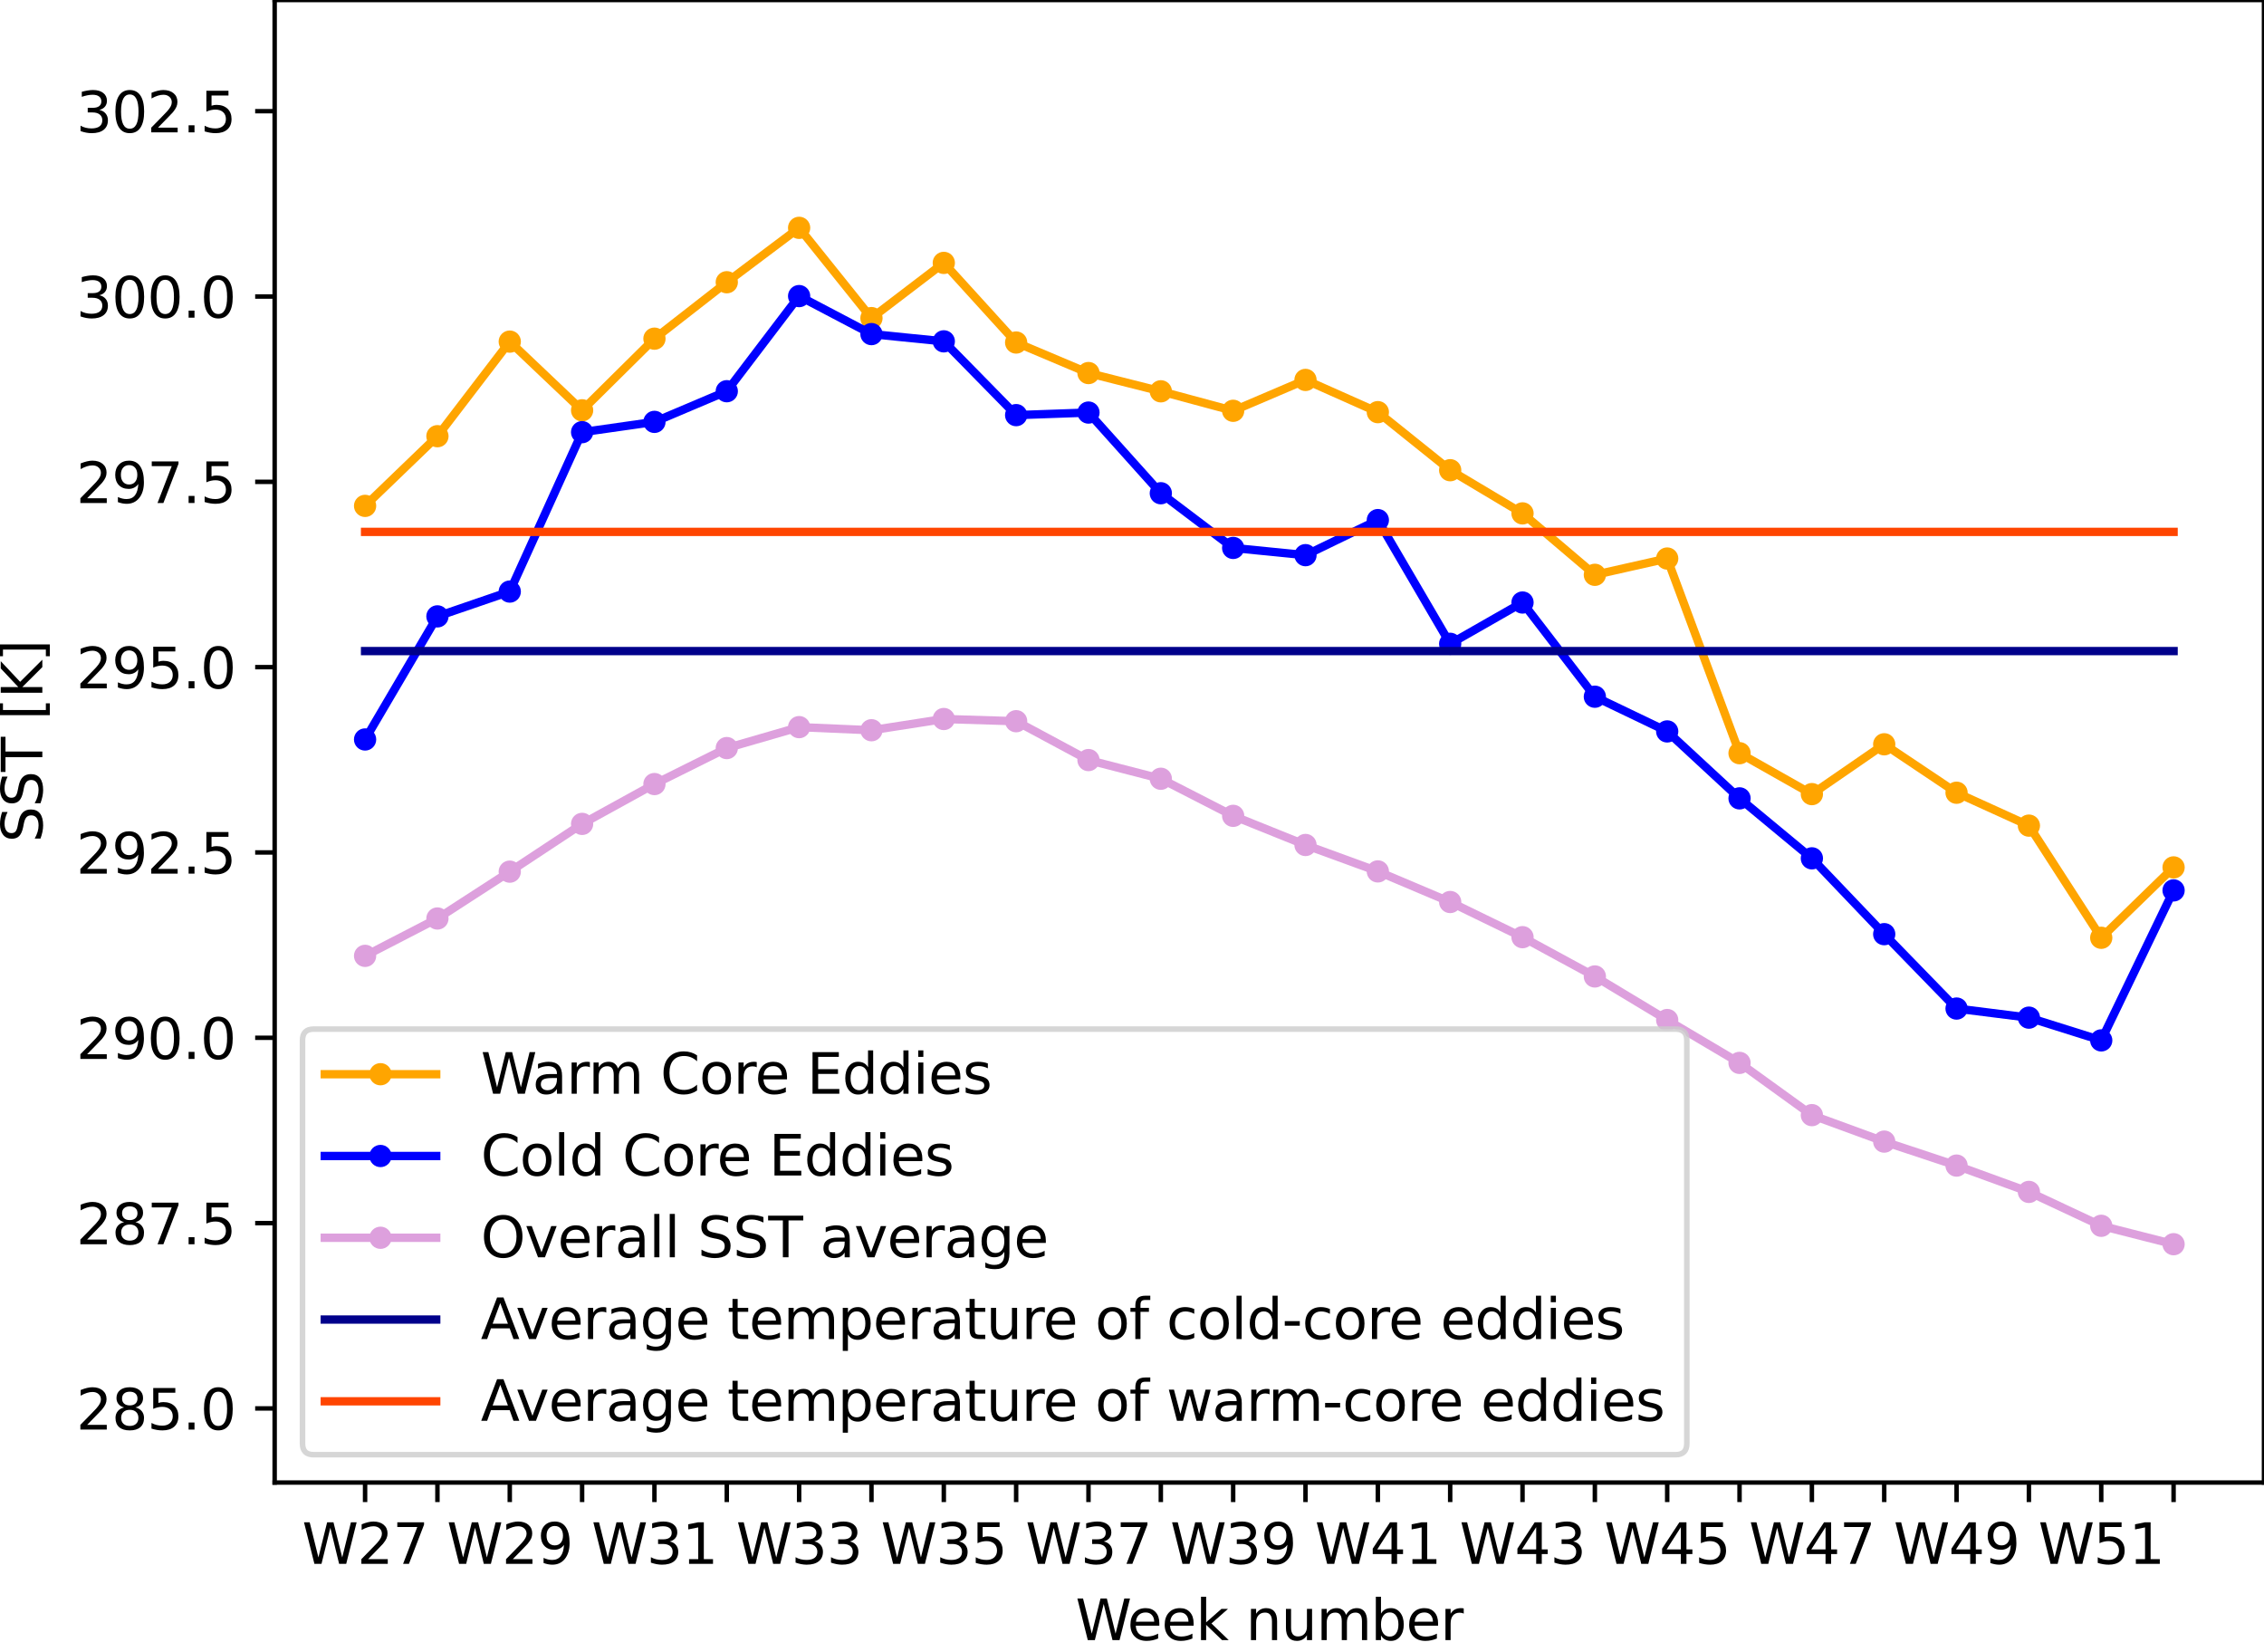 <?xml version="1.0" encoding="utf-8" standalone="no"?>
<!DOCTYPE svg PUBLIC "-//W3C//DTD SVG 1.1//EN"
  "http://www.w3.org/Graphics/SVG/1.1/DTD/svg11.dtd">
<svg xmlns:xlink="http://www.w3.org/1999/xlink" width="406.426pt" height="296.468pt" viewBox="0 0 406.426 296.468" xmlns="http://www.w3.org/2000/svg" version="1.1">
 <defs>
  <style type="text/css">*{stroke-linejoin: round; stroke-linecap: butt}</style>
 </defs>
 <g id="figure_1">
  <g id="patch_1">
   <path d="M 0 296.468 
L 406.426 296.468 
L 406.426 0 
L 0 0 
z
" style="fill: #ffffff"/>
  </g>
  <g id="axes_1">
   <g id="patch_2">
    <path d="M 49.306 266.112 
L 406.426 266.112 
L 406.426 -0 
L 49.306 -0 
z
" style="fill: #ffffff"/>
   </g>
   <g id="matplotlib.axis_1">
    <g id="xtick_1">
     <g id="line2d_1">
      <defs>
       <path id="m7d755e1336" d="M 0 0 
L 0 3.5 
" style="stroke: #000000; stroke-width: 0.8"/>
      </defs>
      <g>
       <use xlink:href="#m7d755e1336" x="65.539" y="266.112" style="stroke: #000000; stroke-width: 0.8"/>
      </g>
     </g>
     <g id="text_1">
      <!-- W27 -->
      <g transform="translate(54.233 280.71)scale(0.1 -0.1)">
       <defs>
        <path id="DejaVuSans-57" d="M 213 4666 
L 850 4666 
L 1831 722 
L 2809 4666 
L 3519 4666 
L 4500 722 
L 5478 4666 
L 6119 4666 
L 4947 0 
L 4153 0 
L 3169 4050 
L 2175 0 
L 1381 0 
L 213 4666 
z
" transform="scale(0.016)"/>
        <path id="DejaVuSans-32" d="M 1228 531 
L 3431 531 
L 3431 0 
L 469 0 
L 469 531 
Q 828 903 1448 1529 
Q 2069 2156 2228 2338 
Q 2531 2678 2651 2914 
Q 2772 3150 2772 3378 
Q 2772 3750 2511 3984 
Q 2250 4219 1831 4219 
Q 1534 4219 1204 4116 
Q 875 4013 500 3803 
L 500 4441 
Q 881 4594 1212 4672 
Q 1544 4750 1819 4750 
Q 2544 4750 2975 4387 
Q 3406 4025 3406 3419 
Q 3406 3131 3298 2873 
Q 3191 2616 2906 2266 
Q 2828 2175 2409 1742 
Q 1991 1309 1228 531 
z
" transform="scale(0.016)"/>
        <path id="DejaVuSans-37" d="M 525 4666 
L 3525 4666 
L 3525 4397 
L 1831 0 
L 1172 0 
L 2766 4134 
L 525 4134 
L 525 4666 
z
" transform="scale(0.016)"/>
       </defs>
       <use xlink:href="#DejaVuSans-57"/>
       <use xlink:href="#DejaVuSans-32" x="98.877"/>
       <use xlink:href="#DejaVuSans-37" x="162.5"/>
      </g>
     </g>
    </g>
    <g id="xtick_2">
     <g id="line2d_2">
      <g>
       <use xlink:href="#m7d755e1336" x="78.525" y="266.112" style="stroke: #000000; stroke-width: 0.8"/>
      </g>
     </g>
     <g id="text_2">
      <!--   -->
      <g transform="translate(76.936 280.71)scale(0.1 -0.1)">
       <defs>
        <path id="DejaVuSans-20" transform="scale(0.016)"/>
       </defs>
       <use xlink:href="#DejaVuSans-20"/>
      </g>
     </g>
    </g>
    <g id="xtick_3">
     <g id="line2d_3">
      <g>
       <use xlink:href="#m7d755e1336" x="91.511" y="266.112" style="stroke: #000000; stroke-width: 0.8"/>
      </g>
     </g>
     <g id="text_3">
      <!-- W29 -->
      <g transform="translate(80.205 280.71)scale(0.1 -0.1)">
       <defs>
        <path id="DejaVuSans-39" d="M 703 97 
L 703 672 
Q 941 559 1184 500 
Q 1428 441 1663 441 
Q 2288 441 2617 861 
Q 2947 1281 2994 2138 
Q 2813 1869 2534 1725 
Q 2256 1581 1919 1581 
Q 1219 1581 811 2004 
Q 403 2428 403 3163 
Q 403 3881 828 4315 
Q 1253 4750 1959 4750 
Q 2769 4750 3195 4129 
Q 3622 3509 3622 2328 
Q 3622 1225 3098 567 
Q 2575 -91 1691 -91 
Q 1453 -91 1209 -44 
Q 966 3 703 97 
z
M 1959 2075 
Q 2384 2075 2632 2365 
Q 2881 2656 2881 3163 
Q 2881 3666 2632 3958 
Q 2384 4250 1959 4250 
Q 1534 4250 1286 3958 
Q 1038 3666 1038 3163 
Q 1038 2656 1286 2365 
Q 1534 2075 1959 2075 
z
" transform="scale(0.016)"/>
       </defs>
       <use xlink:href="#DejaVuSans-57"/>
       <use xlink:href="#DejaVuSans-32" x="98.877"/>
       <use xlink:href="#DejaVuSans-39" x="162.5"/>
      </g>
     </g>
    </g>
    <g id="xtick_4">
     <g id="line2d_4">
      <g>
       <use xlink:href="#m7d755e1336" x="104.498" y="266.112" style="stroke: #000000; stroke-width: 0.8"/>
      </g>
     </g>
     <g id="text_4">
      <!--   -->
      <g transform="translate(102.908 280.71)scale(0.1 -0.1)">
       <use xlink:href="#DejaVuSans-20"/>
      </g>
     </g>
    </g>
    <g id="xtick_5">
     <g id="line2d_5">
      <g>
       <use xlink:href="#m7d755e1336" x="117.484" y="266.112" style="stroke: #000000; stroke-width: 0.8"/>
      </g>
     </g>
     <g id="text_5">
      <!-- W31 -->
      <g transform="translate(106.177 280.71)scale(0.1 -0.1)">
       <defs>
        <path id="DejaVuSans-33" d="M 2597 2516 
Q 3050 2419 3304 2112 
Q 3559 1806 3559 1356 
Q 3559 666 3084 287 
Q 2609 -91 1734 -91 
Q 1441 -91 1130 -33 
Q 819 25 488 141 
L 488 750 
Q 750 597 1062 519 
Q 1375 441 1716 441 
Q 2309 441 2620 675 
Q 2931 909 2931 1356 
Q 2931 1769 2642 2001 
Q 2353 2234 1838 2234 
L 1294 2234 
L 1294 2753 
L 1863 2753 
Q 2328 2753 2575 2939 
Q 2822 3125 2822 3475 
Q 2822 3834 2567 4026 
Q 2313 4219 1838 4219 
Q 1578 4219 1281 4162 
Q 984 4106 628 3988 
L 628 4550 
Q 988 4650 1302 4700 
Q 1616 4750 1894 4750 
Q 2613 4750 3031 4423 
Q 3450 4097 3450 3541 
Q 3450 3153 3228 2886 
Q 3006 2619 2597 2516 
z
" transform="scale(0.016)"/>
        <path id="DejaVuSans-31" d="M 794 531 
L 1825 531 
L 1825 4091 
L 703 3866 
L 703 4441 
L 1819 4666 
L 2450 4666 
L 2450 531 
L 3481 531 
L 3481 0 
L 794 0 
L 794 531 
z
" transform="scale(0.016)"/>
       </defs>
       <use xlink:href="#DejaVuSans-57"/>
       <use xlink:href="#DejaVuSans-33" x="98.877"/>
       <use xlink:href="#DejaVuSans-31" x="162.5"/>
      </g>
     </g>
    </g>
    <g id="xtick_6">
     <g id="line2d_6">
      <g>
       <use xlink:href="#m7d755e1336" x="130.47" y="266.112" style="stroke: #000000; stroke-width: 0.8"/>
      </g>
     </g>
     <g id="text_6">
      <!--   -->
      <g transform="translate(128.881 280.71)scale(0.1 -0.1)">
       <use xlink:href="#DejaVuSans-20"/>
      </g>
     </g>
    </g>
    <g id="xtick_7">
     <g id="line2d_7">
      <g>
       <use xlink:href="#m7d755e1336" x="143.456" y="266.112" style="stroke: #000000; stroke-width: 0.8"/>
      </g>
     </g>
     <g id="text_7">
      <!-- W33 -->
      <g transform="translate(132.15 280.71)scale(0.1 -0.1)">
       <use xlink:href="#DejaVuSans-57"/>
       <use xlink:href="#DejaVuSans-33" x="98.877"/>
       <use xlink:href="#DejaVuSans-33" x="162.5"/>
      </g>
     </g>
    </g>
    <g id="xtick_8">
     <g id="line2d_8">
      <g>
       <use xlink:href="#m7d755e1336" x="156.442" y="266.112" style="stroke: #000000; stroke-width: 0.8"/>
      </g>
     </g>
     <g id="text_8">
      <!--   -->
      <g transform="translate(154.853 280.71)scale(0.1 -0.1)">
       <use xlink:href="#DejaVuSans-20"/>
      </g>
     </g>
    </g>
    <g id="xtick_9">
     <g id="line2d_9">
      <g>
       <use xlink:href="#m7d755e1336" x="169.428" y="266.112" style="stroke: #000000; stroke-width: 0.8"/>
      </g>
     </g>
     <g id="text_9">
      <!-- W35 -->
      <g transform="translate(158.122 280.71)scale(0.1 -0.1)">
       <defs>
        <path id="DejaVuSans-35" d="M 691 4666 
L 3169 4666 
L 3169 4134 
L 1269 4134 
L 1269 2991 
Q 1406 3038 1543 3061 
Q 1681 3084 1819 3084 
Q 2600 3084 3056 2656 
Q 3513 2228 3513 1497 
Q 3513 744 3044 326 
Q 2575 -91 1722 -91 
Q 1428 -91 1123 -41 
Q 819 9 494 109 
L 494 744 
Q 775 591 1075 516 
Q 1375 441 1709 441 
Q 2250 441 2565 725 
Q 2881 1009 2881 1497 
Q 2881 1984 2565 2268 
Q 2250 2553 1709 2553 
Q 1456 2553 1204 2497 
Q 953 2441 691 2322 
L 691 4666 
z
" transform="scale(0.016)"/>
       </defs>
       <use xlink:href="#DejaVuSans-57"/>
       <use xlink:href="#DejaVuSans-33" x="98.877"/>
       <use xlink:href="#DejaVuSans-35" x="162.5"/>
      </g>
     </g>
    </g>
    <g id="xtick_10">
     <g id="line2d_10">
      <g>
       <use xlink:href="#m7d755e1336" x="182.415" y="266.112" style="stroke: #000000; stroke-width: 0.8"/>
      </g>
     </g>
     <g id="text_10">
      <!--   -->
      <g transform="translate(180.826 280.71)scale(0.1 -0.1)">
       <use xlink:href="#DejaVuSans-20"/>
      </g>
     </g>
    </g>
    <g id="xtick_11">
     <g id="line2d_11">
      <g>
       <use xlink:href="#m7d755e1336" x="195.401" y="266.112" style="stroke: #000000; stroke-width: 0.8"/>
      </g>
     </g>
     <g id="text_11">
      <!-- W37 -->
      <g transform="translate(184.095 280.71)scale(0.1 -0.1)">
       <use xlink:href="#DejaVuSans-57"/>
       <use xlink:href="#DejaVuSans-33" x="98.877"/>
       <use xlink:href="#DejaVuSans-37" x="162.5"/>
      </g>
     </g>
    </g>
    <g id="xtick_12">
     <g id="line2d_12">
      <g>
       <use xlink:href="#m7d755e1336" x="208.387" y="266.112" style="stroke: #000000; stroke-width: 0.8"/>
      </g>
     </g>
     <g id="text_12">
      <!--   -->
      <g transform="translate(206.798 280.71)scale(0.1 -0.1)">
       <use xlink:href="#DejaVuSans-20"/>
      </g>
     </g>
    </g>
    <g id="xtick_13">
     <g id="line2d_13">
      <g>
       <use xlink:href="#m7d755e1336" x="221.373" y="266.112" style="stroke: #000000; stroke-width: 0.8"/>
      </g>
     </g>
     <g id="text_13">
      <!-- W39 -->
      <g transform="translate(210.067 280.71)scale(0.1 -0.1)">
       <use xlink:href="#DejaVuSans-57"/>
       <use xlink:href="#DejaVuSans-33" x="98.877"/>
       <use xlink:href="#DejaVuSans-39" x="162.5"/>
      </g>
     </g>
    </g>
    <g id="xtick_14">
     <g id="line2d_14">
      <g>
       <use xlink:href="#m7d755e1336" x="234.359" y="266.112" style="stroke: #000000; stroke-width: 0.8"/>
      </g>
     </g>
     <g id="text_14">
      <!--   -->
      <g transform="translate(232.77 280.71)scale(0.1 -0.1)">
       <use xlink:href="#DejaVuSans-20"/>
      </g>
     </g>
    </g>
    <g id="xtick_15">
     <g id="line2d_15">
      <g>
       <use xlink:href="#m7d755e1336" x="247.346" y="266.112" style="stroke: #000000; stroke-width: 0.8"/>
      </g>
     </g>
     <g id="text_15">
      <!-- W41 -->
      <g transform="translate(236.039 280.71)scale(0.1 -0.1)">
       <defs>
        <path id="DejaVuSans-34" d="M 2419 4116 
L 825 1625 
L 2419 1625 
L 2419 4116 
z
M 2253 4666 
L 3047 4666 
L 3047 1625 
L 3713 1625 
L 3713 1100 
L 3047 1100 
L 3047 0 
L 2419 0 
L 2419 1100 
L 313 1100 
L 313 1709 
L 2253 4666 
z
" transform="scale(0.016)"/>
       </defs>
       <use xlink:href="#DejaVuSans-57"/>
       <use xlink:href="#DejaVuSans-34" x="98.877"/>
       <use xlink:href="#DejaVuSans-31" x="162.5"/>
      </g>
     </g>
    </g>
    <g id="xtick_16">
     <g id="line2d_16">
      <g>
       <use xlink:href="#m7d755e1336" x="260.332" y="266.112" style="stroke: #000000; stroke-width: 0.8"/>
      </g>
     </g>
     <g id="text_16">
      <!--   -->
      <g transform="translate(258.743 280.71)scale(0.1 -0.1)">
       <use xlink:href="#DejaVuSans-20"/>
      </g>
     </g>
    </g>
    <g id="xtick_17">
     <g id="line2d_17">
      <g>
       <use xlink:href="#m7d755e1336" x="273.318" y="266.112" style="stroke: #000000; stroke-width: 0.8"/>
      </g>
     </g>
     <g id="text_17">
      <!-- W43 -->
      <g transform="translate(262.012 280.71)scale(0.1 -0.1)">
       <use xlink:href="#DejaVuSans-57"/>
       <use xlink:href="#DejaVuSans-34" x="98.877"/>
       <use xlink:href="#DejaVuSans-33" x="162.5"/>
      </g>
     </g>
    </g>
    <g id="xtick_18">
     <g id="line2d_18">
      <g>
       <use xlink:href="#m7d755e1336" x="286.304" y="266.112" style="stroke: #000000; stroke-width: 0.8"/>
      </g>
     </g>
     <g id="text_18">
      <!--   -->
      <g transform="translate(284.715 280.71)scale(0.1 -0.1)">
       <use xlink:href="#DejaVuSans-20"/>
      </g>
     </g>
    </g>
    <g id="xtick_19">
     <g id="line2d_19">
      <g>
       <use xlink:href="#m7d755e1336" x="299.29" y="266.112" style="stroke: #000000; stroke-width: 0.8"/>
      </g>
     </g>
     <g id="text_19">
      <!-- W45 -->
      <g transform="translate(287.984 280.71)scale(0.1 -0.1)">
       <use xlink:href="#DejaVuSans-57"/>
       <use xlink:href="#DejaVuSans-34" x="98.877"/>
       <use xlink:href="#DejaVuSans-35" x="162.5"/>
      </g>
     </g>
    </g>
    <g id="xtick_20">
     <g id="line2d_20">
      <g>
       <use xlink:href="#m7d755e1336" x="312.276" y="266.112" style="stroke: #000000; stroke-width: 0.8"/>
      </g>
     </g>
     <g id="text_20">
      <!--   -->
      <g transform="translate(310.687 280.71)scale(0.1 -0.1)">
       <use xlink:href="#DejaVuSans-20"/>
      </g>
     </g>
    </g>
    <g id="xtick_21">
     <g id="line2d_21">
      <g>
       <use xlink:href="#m7d755e1336" x="325.263" y="266.112" style="stroke: #000000; stroke-width: 0.8"/>
      </g>
     </g>
     <g id="text_21">
      <!-- W47 -->
      <g transform="translate(313.956 280.71)scale(0.1 -0.1)">
       <use xlink:href="#DejaVuSans-57"/>
       <use xlink:href="#DejaVuSans-34" x="98.877"/>
       <use xlink:href="#DejaVuSans-37" x="162.5"/>
      </g>
     </g>
    </g>
    <g id="xtick_22">
     <g id="line2d_22">
      <g>
       <use xlink:href="#m7d755e1336" x="338.249" y="266.112" style="stroke: #000000; stroke-width: 0.8"/>
      </g>
     </g>
     <g id="text_22">
      <!--   -->
      <g transform="translate(336.66 280.71)scale(0.1 -0.1)">
       <use xlink:href="#DejaVuSans-20"/>
      </g>
     </g>
    </g>
    <g id="xtick_23">
     <g id="line2d_23">
      <g>
       <use xlink:href="#m7d755e1336" x="351.235" y="266.112" style="stroke: #000000; stroke-width: 0.8"/>
      </g>
     </g>
     <g id="text_23">
      <!-- W49 -->
      <g transform="translate(339.929 280.71)scale(0.1 -0.1)">
       <use xlink:href="#DejaVuSans-57"/>
       <use xlink:href="#DejaVuSans-34" x="98.877"/>
       <use xlink:href="#DejaVuSans-39" x="162.5"/>
      </g>
     </g>
    </g>
    <g id="xtick_24">
     <g id="line2d_24">
      <g>
       <use xlink:href="#m7d755e1336" x="364.221" y="266.112" style="stroke: #000000; stroke-width: 0.8"/>
      </g>
     </g>
     <g id="text_24">
      <!--   -->
      <g transform="translate(362.632 280.71)scale(0.1 -0.1)">
       <use xlink:href="#DejaVuSans-20"/>
      </g>
     </g>
    </g>
    <g id="xtick_25">
     <g id="line2d_25">
      <g>
       <use xlink:href="#m7d755e1336" x="377.207" y="266.112" style="stroke: #000000; stroke-width: 0.8"/>
      </g>
     </g>
     <g id="text_25">
      <!-- W51 -->
      <g transform="translate(365.901 280.71)scale(0.1 -0.1)">
       <use xlink:href="#DejaVuSans-57"/>
       <use xlink:href="#DejaVuSans-35" x="98.877"/>
       <use xlink:href="#DejaVuSans-31" x="162.5"/>
      </g>
     </g>
    </g>
    <g id="xtick_26">
     <g id="line2d_26">
      <g>
       <use xlink:href="#m7d755e1336" x="390.194" y="266.112" style="stroke: #000000; stroke-width: 0.8"/>
      </g>
     </g>
     <g id="text_26">
      <!--   -->
      <g transform="translate(388.604 280.71)scale(0.1 -0.1)">
       <use xlink:href="#DejaVuSans-20"/>
      </g>
     </g>
    </g>
    <g id="text_27">
     <!-- Week number -->
     <g transform="translate(193.065 294.389)scale(0.1 -0.1)">
      <defs>
       <path id="DejaVuSans-65" d="M 3597 1894 
L 3597 1613 
L 953 1613 
Q 991 1019 1311 708 
Q 1631 397 2203 397 
Q 2534 397 2845 478 
Q 3156 559 3463 722 
L 3463 178 
Q 3153 47 2828 -22 
Q 2503 -91 2169 -91 
Q 1331 -91 842 396 
Q 353 884 353 1716 
Q 353 2575 817 3079 
Q 1281 3584 2069 3584 
Q 2775 3584 3186 3129 
Q 3597 2675 3597 1894 
z
M 3022 2063 
Q 3016 2534 2758 2815 
Q 2500 3097 2075 3097 
Q 1594 3097 1305 2825 
Q 1016 2553 972 2059 
L 3022 2063 
z
" transform="scale(0.016)"/>
       <path id="DejaVuSans-6b" d="M 581 4863 
L 1159 4863 
L 1159 1991 
L 2875 3500 
L 3609 3500 
L 1753 1863 
L 3688 0 
L 2938 0 
L 1159 1709 
L 1159 0 
L 581 0 
L 581 4863 
z
" transform="scale(0.016)"/>
       <path id="DejaVuSans-6e" d="M 3513 2113 
L 3513 0 
L 2938 0 
L 2938 2094 
Q 2938 2591 2744 2837 
Q 2550 3084 2163 3084 
Q 1697 3084 1428 2787 
Q 1159 2491 1159 1978 
L 1159 0 
L 581 0 
L 581 3500 
L 1159 3500 
L 1159 2956 
Q 1366 3272 1645 3428 
Q 1925 3584 2291 3584 
Q 2894 3584 3203 3211 
Q 3513 2838 3513 2113 
z
" transform="scale(0.016)"/>
       <path id="DejaVuSans-75" d="M 544 1381 
L 544 3500 
L 1119 3500 
L 1119 1403 
Q 1119 906 1312 657 
Q 1506 409 1894 409 
Q 2359 409 2629 706 
Q 2900 1003 2900 1516 
L 2900 3500 
L 3475 3500 
L 3475 0 
L 2900 0 
L 2900 538 
Q 2691 219 2414 64 
Q 2138 -91 1772 -91 
Q 1169 -91 856 284 
Q 544 659 544 1381 
z
M 1991 3584 
L 1991 3584 
z
" transform="scale(0.016)"/>
       <path id="DejaVuSans-6d" d="M 3328 2828 
Q 3544 3216 3844 3400 
Q 4144 3584 4550 3584 
Q 5097 3584 5394 3201 
Q 5691 2819 5691 2113 
L 5691 0 
L 5113 0 
L 5113 2094 
Q 5113 2597 4934 2840 
Q 4756 3084 4391 3084 
Q 3944 3084 3684 2787 
Q 3425 2491 3425 1978 
L 3425 0 
L 2847 0 
L 2847 2094 
Q 2847 2600 2669 2842 
Q 2491 3084 2119 3084 
Q 1678 3084 1418 2786 
Q 1159 2488 1159 1978 
L 1159 0 
L 581 0 
L 581 3500 
L 1159 3500 
L 1159 2956 
Q 1356 3278 1631 3431 
Q 1906 3584 2284 3584 
Q 2666 3584 2933 3390 
Q 3200 3197 3328 2828 
z
" transform="scale(0.016)"/>
       <path id="DejaVuSans-62" d="M 3116 1747 
Q 3116 2381 2855 2742 
Q 2594 3103 2138 3103 
Q 1681 3103 1420 2742 
Q 1159 2381 1159 1747 
Q 1159 1113 1420 752 
Q 1681 391 2138 391 
Q 2594 391 2855 752 
Q 3116 1113 3116 1747 
z
M 1159 2969 
Q 1341 3281 1617 3432 
Q 1894 3584 2278 3584 
Q 2916 3584 3314 3078 
Q 3713 2572 3713 1747 
Q 3713 922 3314 415 
Q 2916 -91 2278 -91 
Q 1894 -91 1617 61 
Q 1341 213 1159 525 
L 1159 0 
L 581 0 
L 581 4863 
L 1159 4863 
L 1159 2969 
z
" transform="scale(0.016)"/>
       <path id="DejaVuSans-72" d="M 2631 2963 
Q 2534 3019 2420 3045 
Q 2306 3072 2169 3072 
Q 1681 3072 1420 2755 
Q 1159 2438 1159 1844 
L 1159 0 
L 581 0 
L 581 3500 
L 1159 3500 
L 1159 2956 
Q 1341 3275 1631 3429 
Q 1922 3584 2338 3584 
Q 2397 3584 2469 3576 
Q 2541 3569 2628 3553 
L 2631 2963 
z
" transform="scale(0.016)"/>
      </defs>
      <use xlink:href="#DejaVuSans-57"/>
      <use xlink:href="#DejaVuSans-65" x="93.002"/>
      <use xlink:href="#DejaVuSans-65" x="154.525"/>
      <use xlink:href="#DejaVuSans-6b" x="216.049"/>
      <use xlink:href="#DejaVuSans-20" x="273.959"/>
      <use xlink:href="#DejaVuSans-6e" x="305.746"/>
      <use xlink:href="#DejaVuSans-75" x="369.125"/>
      <use xlink:href="#DejaVuSans-6d" x="432.504"/>
      <use xlink:href="#DejaVuSans-62" x="529.916"/>
      <use xlink:href="#DejaVuSans-65" x="593.393"/>
      <use xlink:href="#DejaVuSans-72" x="654.916"/>
     </g>
    </g>
   </g>
   <g id="matplotlib.axis_2">
    <g id="ytick_1">
     <g id="line2d_27">
      <defs>
       <path id="m1a270bc7a9" d="M 0 0 
L -3.5 0 
" style="stroke: #000000; stroke-width: 0.8"/>
      </defs>
      <g>
       <use xlink:href="#m1a270bc7a9" x="49.306" y="252.806" style="stroke: #000000; stroke-width: 0.8"/>
      </g>
     </g>
     <g id="text_28">
      <!-- 285.0 -->
      <g transform="translate(13.678 256.606)scale(0.1 -0.1)">
       <defs>
        <path id="DejaVuSans-38" d="M 2034 2216 
Q 1584 2216 1326 1975 
Q 1069 1734 1069 1313 
Q 1069 891 1326 650 
Q 1584 409 2034 409 
Q 2484 409 2743 651 
Q 3003 894 3003 1313 
Q 3003 1734 2745 1975 
Q 2488 2216 2034 2216 
z
M 1403 2484 
Q 997 2584 770 2862 
Q 544 3141 544 3541 
Q 544 4100 942 4425 
Q 1341 4750 2034 4750 
Q 2731 4750 3128 4425 
Q 3525 4100 3525 3541 
Q 3525 3141 3298 2862 
Q 3072 2584 2669 2484 
Q 3125 2378 3379 2068 
Q 3634 1759 3634 1313 
Q 3634 634 3220 271 
Q 2806 -91 2034 -91 
Q 1263 -91 848 271 
Q 434 634 434 1313 
Q 434 1759 690 2068 
Q 947 2378 1403 2484 
z
M 1172 3481 
Q 1172 3119 1398 2916 
Q 1625 2713 2034 2713 
Q 2441 2713 2670 2916 
Q 2900 3119 2900 3481 
Q 2900 3844 2670 4047 
Q 2441 4250 2034 4250 
Q 1625 4250 1398 4047 
Q 1172 3844 1172 3481 
z
" transform="scale(0.016)"/>
        <path id="DejaVuSans-2e" d="M 684 794 
L 1344 794 
L 1344 0 
L 684 0 
L 684 794 
z
" transform="scale(0.016)"/>
        <path id="DejaVuSans-30" d="M 2034 4250 
Q 1547 4250 1301 3770 
Q 1056 3291 1056 2328 
Q 1056 1369 1301 889 
Q 1547 409 2034 409 
Q 2525 409 2770 889 
Q 3016 1369 3016 2328 
Q 3016 3291 2770 3770 
Q 2525 4250 2034 4250 
z
M 2034 4750 
Q 2819 4750 3233 4129 
Q 3647 3509 3647 2328 
Q 3647 1150 3233 529 
Q 2819 -91 2034 -91 
Q 1250 -91 836 529 
Q 422 1150 422 2328 
Q 422 3509 836 4129 
Q 1250 4750 2034 4750 
z
" transform="scale(0.016)"/>
       </defs>
       <use xlink:href="#DejaVuSans-32"/>
       <use xlink:href="#DejaVuSans-38" x="63.623"/>
       <use xlink:href="#DejaVuSans-35" x="127.246"/>
       <use xlink:href="#DejaVuSans-2e" x="190.869"/>
       <use xlink:href="#DejaVuSans-30" x="222.656"/>
      </g>
     </g>
    </g>
    <g id="ytick_2">
     <g id="line2d_28">
      <g>
       <use xlink:href="#m1a270bc7a9" x="49.306" y="219.542" style="stroke: #000000; stroke-width: 0.8"/>
      </g>
     </g>
     <g id="text_29">
      <!-- 287.5 -->
      <g transform="translate(13.678 223.342)scale(0.1 -0.1)">
       <use xlink:href="#DejaVuSans-32"/>
       <use xlink:href="#DejaVuSans-38" x="63.623"/>
       <use xlink:href="#DejaVuSans-37" x="127.246"/>
       <use xlink:href="#DejaVuSans-2e" x="190.869"/>
       <use xlink:href="#DejaVuSans-35" x="222.656"/>
      </g>
     </g>
    </g>
    <g id="ytick_3">
     <g id="line2d_29">
      <g>
       <use xlink:href="#m1a270bc7a9" x="49.306" y="186.278" style="stroke: #000000; stroke-width: 0.8"/>
      </g>
     </g>
     <g id="text_30">
      <!-- 290.0 -->
      <g transform="translate(13.678 190.078)scale(0.1 -0.1)">
       <use xlink:href="#DejaVuSans-32"/>
       <use xlink:href="#DejaVuSans-39" x="63.623"/>
       <use xlink:href="#DejaVuSans-30" x="127.246"/>
       <use xlink:href="#DejaVuSans-2e" x="190.869"/>
       <use xlink:href="#DejaVuSans-30" x="222.656"/>
      </g>
     </g>
    </g>
    <g id="ytick_4">
     <g id="line2d_30">
      <g>
       <use xlink:href="#m1a270bc7a9" x="49.306" y="153.014" style="stroke: #000000; stroke-width: 0.8"/>
      </g>
     </g>
     <g id="text_31">
      <!-- 292.5 -->
      <g transform="translate(13.678 156.814)scale(0.1 -0.1)">
       <use xlink:href="#DejaVuSans-32"/>
       <use xlink:href="#DejaVuSans-39" x="63.623"/>
       <use xlink:href="#DejaVuSans-32" x="127.246"/>
       <use xlink:href="#DejaVuSans-2e" x="190.869"/>
       <use xlink:href="#DejaVuSans-35" x="222.656"/>
      </g>
     </g>
    </g>
    <g id="ytick_5">
     <g id="line2d_31">
      <g>
       <use xlink:href="#m1a270bc7a9" x="49.306" y="119.75" style="stroke: #000000; stroke-width: 0.8"/>
      </g>
     </g>
     <g id="text_32">
      <!-- 295.0 -->
      <g transform="translate(13.678 123.55)scale(0.1 -0.1)">
       <use xlink:href="#DejaVuSans-32"/>
       <use xlink:href="#DejaVuSans-39" x="63.623"/>
       <use xlink:href="#DejaVuSans-35" x="127.246"/>
       <use xlink:href="#DejaVuSans-2e" x="190.869"/>
       <use xlink:href="#DejaVuSans-30" x="222.656"/>
      </g>
     </g>
    </g>
    <g id="ytick_6">
     <g id="line2d_32">
      <g>
       <use xlink:href="#m1a270bc7a9" x="49.306" y="86.486" style="stroke: #000000; stroke-width: 0.8"/>
      </g>
     </g>
     <g id="text_33">
      <!-- 297.5 -->
      <g transform="translate(13.678 90.286)scale(0.1 -0.1)">
       <use xlink:href="#DejaVuSans-32"/>
       <use xlink:href="#DejaVuSans-39" x="63.623"/>
       <use xlink:href="#DejaVuSans-37" x="127.246"/>
       <use xlink:href="#DejaVuSans-2e" x="190.869"/>
       <use xlink:href="#DejaVuSans-35" x="222.656"/>
      </g>
     </g>
    </g>
    <g id="ytick_7">
     <g id="line2d_33">
      <g>
       <use xlink:href="#m1a270bc7a9" x="49.306" y="53.222" style="stroke: #000000; stroke-width: 0.8"/>
      </g>
     </g>
     <g id="text_34">
      <!-- 300.0 -->
      <g transform="translate(13.678 57.022)scale(0.1 -0.1)">
       <use xlink:href="#DejaVuSans-33"/>
       <use xlink:href="#DejaVuSans-30" x="63.623"/>
       <use xlink:href="#DejaVuSans-30" x="127.246"/>
       <use xlink:href="#DejaVuSans-2e" x="190.869"/>
       <use xlink:href="#DejaVuSans-30" x="222.656"/>
      </g>
     </g>
    </g>
    <g id="ytick_8">
     <g id="line2d_34">
      <g>
       <use xlink:href="#m1a270bc7a9" x="49.306" y="19.958" style="stroke: #000000; stroke-width: 0.8"/>
      </g>
     </g>
     <g id="text_35">
      <!-- 302.5 -->
      <g transform="translate(13.678 23.758)scale(0.1 -0.1)">
       <use xlink:href="#DejaVuSans-33"/>
       <use xlink:href="#DejaVuSans-30" x="63.623"/>
       <use xlink:href="#DejaVuSans-32" x="127.246"/>
       <use xlink:href="#DejaVuSans-2e" x="190.869"/>
       <use xlink:href="#DejaVuSans-35" x="222.656"/>
      </g>
     </g>
    </g>
    <g id="text_36">
     <!-- SST [K] -->
     <g transform="translate(7.598 151.228)rotate(-90)scale(0.1 -0.1)">
      <defs>
       <path id="DejaVuSans-53" d="M 3425 4513 
L 3425 3897 
Q 3066 4069 2747 4153 
Q 2428 4238 2131 4238 
Q 1616 4238 1336 4038 
Q 1056 3838 1056 3469 
Q 1056 3159 1242 3001 
Q 1428 2844 1947 2747 
L 2328 2669 
Q 3034 2534 3370 2195 
Q 3706 1856 3706 1288 
Q 3706 609 3251 259 
Q 2797 -91 1919 -91 
Q 1588 -91 1214 -16 
Q 841 59 441 206 
L 441 856 
Q 825 641 1194 531 
Q 1563 422 1919 422 
Q 2459 422 2753 634 
Q 3047 847 3047 1241 
Q 3047 1584 2836 1778 
Q 2625 1972 2144 2069 
L 1759 2144 
Q 1053 2284 737 2584 
Q 422 2884 422 3419 
Q 422 4038 858 4394 
Q 1294 4750 2059 4750 
Q 2388 4750 2728 4690 
Q 3069 4631 3425 4513 
z
" transform="scale(0.016)"/>
       <path id="DejaVuSans-54" d="M -19 4666 
L 3928 4666 
L 3928 4134 
L 2272 4134 
L 2272 0 
L 1638 0 
L 1638 4134 
L -19 4134 
L -19 4666 
z
" transform="scale(0.016)"/>
       <path id="DejaVuSans-5b" d="M 550 4863 
L 1875 4863 
L 1875 4416 
L 1125 4416 
L 1125 -397 
L 1875 -397 
L 1875 -844 
L 550 -844 
L 550 4863 
z
" transform="scale(0.016)"/>
       <path id="DejaVuSans-4b" d="M 628 4666 
L 1259 4666 
L 1259 2694 
L 3353 4666 
L 4166 4666 
L 1850 2491 
L 4331 0 
L 3500 0 
L 1259 2247 
L 1259 0 
L 628 0 
L 628 4666 
z
" transform="scale(0.016)"/>
       <path id="DejaVuSans-5d" d="M 1947 4863 
L 1947 -844 
L 622 -844 
L 622 -397 
L 1369 -397 
L 1369 4416 
L 622 4416 
L 622 4863 
L 1947 4863 
z
" transform="scale(0.016)"/>
      </defs>
      <use xlink:href="#DejaVuSans-53"/>
      <use xlink:href="#DejaVuSans-53" x="63.477"/>
      <use xlink:href="#DejaVuSans-54" x="126.953"/>
      <use xlink:href="#DejaVuSans-20" x="188.037"/>
      <use xlink:href="#DejaVuSans-5b" x="219.824"/>
      <use xlink:href="#DejaVuSans-4b" x="258.838"/>
      <use xlink:href="#DejaVuSans-5d" x="324.414"/>
     </g>
    </g>
   </g>
   <g id="line2d_35">
    <path d="M 65.539 90.805 
L 78.525 78.296 
L 91.511 61.321 
L 104.498 73.649 
L 117.484 60.79 
L 130.47 50.66 
L 143.456 40.897 
L 156.442 57.098 
L 169.428 47.189 
L 182.415 61.48 
L 195.401 66.962 
L 208.387 70.239 
L 221.373 73.737 
L 234.359 68.196 
L 247.346 73.98 
L 260.332 84.4 
L 273.318 92.15 
L 286.304 103.178 
L 299.29 100.255 
L 312.276 135.196 
L 325.263 142.541 
L 338.249 133.597 
L 351.235 142.292 
L 364.221 148.197 
L 377.207 168.329 
L 390.194 155.694 
" clip-path="url(#pdba1268b9f)" style="fill: none; stroke: #ffa500; stroke-width: 1.5; stroke-linecap: square"/>
    <defs>
     <path id="m690cdb95b5" d="M 0 1.5 
C 0.398 1.5 0.779 1.342 1.061 1.061 
C 1.342 0.779 1.5 0.398 1.5 0 
C 1.5 -0.398 1.342 -0.779 1.061 -1.061 
C 0.779 -1.342 0.398 -1.5 0 -1.5 
C -0.398 -1.5 -0.779 -1.342 -1.061 -1.061 
C -1.342 -0.779 -1.5 -0.398 -1.5 0 
C -1.5 0.398 -1.342 0.779 -1.061 1.061 
C -0.779 1.342 -0.398 1.5 0 1.5 
z
" style="stroke: #ffa500"/>
    </defs>
    <g clip-path="url(#pdba1268b9f)">
     <use xlink:href="#m690cdb95b5" x="65.539" y="90.805" style="fill: #ffa500; stroke: #ffa500"/>
     <use xlink:href="#m690cdb95b5" x="78.525" y="78.296" style="fill: #ffa500; stroke: #ffa500"/>
     <use xlink:href="#m690cdb95b5" x="91.511" y="61.321" style="fill: #ffa500; stroke: #ffa500"/>
     <use xlink:href="#m690cdb95b5" x="104.498" y="73.649" style="fill: #ffa500; stroke: #ffa500"/>
     <use xlink:href="#m690cdb95b5" x="117.484" y="60.79" style="fill: #ffa500; stroke: #ffa500"/>
     <use xlink:href="#m690cdb95b5" x="130.47" y="50.66" style="fill: #ffa500; stroke: #ffa500"/>
     <use xlink:href="#m690cdb95b5" x="143.456" y="40.897" style="fill: #ffa500; stroke: #ffa500"/>
     <use xlink:href="#m690cdb95b5" x="156.442" y="57.098" style="fill: #ffa500; stroke: #ffa500"/>
     <use xlink:href="#m690cdb95b5" x="169.428" y="47.189" style="fill: #ffa500; stroke: #ffa500"/>
     <use xlink:href="#m690cdb95b5" x="182.415" y="61.48" style="fill: #ffa500; stroke: #ffa500"/>
     <use xlink:href="#m690cdb95b5" x="195.401" y="66.962" style="fill: #ffa500; stroke: #ffa500"/>
     <use xlink:href="#m690cdb95b5" x="208.387" y="70.239" style="fill: #ffa500; stroke: #ffa500"/>
     <use xlink:href="#m690cdb95b5" x="221.373" y="73.737" style="fill: #ffa500; stroke: #ffa500"/>
     <use xlink:href="#m690cdb95b5" x="234.359" y="68.196" style="fill: #ffa500; stroke: #ffa500"/>
     <use xlink:href="#m690cdb95b5" x="247.346" y="73.98" style="fill: #ffa500; stroke: #ffa500"/>
     <use xlink:href="#m690cdb95b5" x="260.332" y="84.4" style="fill: #ffa500; stroke: #ffa500"/>
     <use xlink:href="#m690cdb95b5" x="273.318" y="92.15" style="fill: #ffa500; stroke: #ffa500"/>
     <use xlink:href="#m690cdb95b5" x="286.304" y="103.178" style="fill: #ffa500; stroke: #ffa500"/>
     <use xlink:href="#m690cdb95b5" x="299.29" y="100.255" style="fill: #ffa500; stroke: #ffa500"/>
     <use xlink:href="#m690cdb95b5" x="312.276" y="135.196" style="fill: #ffa500; stroke: #ffa500"/>
     <use xlink:href="#m690cdb95b5" x="325.263" y="142.541" style="fill: #ffa500; stroke: #ffa500"/>
     <use xlink:href="#m690cdb95b5" x="338.249" y="133.597" style="fill: #ffa500; stroke: #ffa500"/>
     <use xlink:href="#m690cdb95b5" x="351.235" y="142.292" style="fill: #ffa500; stroke: #ffa500"/>
     <use xlink:href="#m690cdb95b5" x="364.221" y="148.197" style="fill: #ffa500; stroke: #ffa500"/>
     <use xlink:href="#m690cdb95b5" x="377.207" y="168.329" style="fill: #ffa500; stroke: #ffa500"/>
     <use xlink:href="#m690cdb95b5" x="390.194" y="155.694" style="fill: #ffa500; stroke: #ffa500"/>
    </g>
   </g>
   <g id="line2d_36">
    <path d="M 65.539 132.732 
L 78.525 110.637 
L 91.511 106.185 
L 104.498 77.574 
L 117.484 75.726 
L 130.47 70.222 
L 143.456 53.147 
L 156.442 59.97 
L 169.428 61.271 
L 182.415 74.514 
L 195.401 74.054 
L 208.387 88.534 
L 221.373 98.352 
L 234.359 99.649 
L 247.346 93.355 
L 260.332 115.562 
L 273.318 108.15 
L 286.304 125.057 
L 299.29 131.287 
L 312.276 143.304 
L 325.263 154.069 
L 338.249 167.678 
L 351.235 181.032 
L 364.221 182.664 
L 377.207 186.746 
L 390.194 159.823 
" clip-path="url(#pdba1268b9f)" style="fill: none; stroke: #0000ff; stroke-width: 1.5; stroke-linecap: square"/>
    <defs>
     <path id="mc6ff7d18db" d="M 0 1.5 
C 0.398 1.5 0.779 1.342 1.061 1.061 
C 1.342 0.779 1.5 0.398 1.5 0 
C 1.5 -0.398 1.342 -0.779 1.061 -1.061 
C 0.779 -1.342 0.398 -1.5 0 -1.5 
C -0.398 -1.5 -0.779 -1.342 -1.061 -1.061 
C -1.342 -0.779 -1.5 -0.398 -1.5 0 
C -1.5 0.398 -1.342 0.779 -1.061 1.061 
C -0.779 1.342 -0.398 1.5 0 1.5 
z
" style="stroke: #0000ff"/>
    </defs>
    <g clip-path="url(#pdba1268b9f)">
     <use xlink:href="#mc6ff7d18db" x="65.539" y="132.732" style="fill: #0000ff; stroke: #0000ff"/>
     <use xlink:href="#mc6ff7d18db" x="78.525" y="110.637" style="fill: #0000ff; stroke: #0000ff"/>
     <use xlink:href="#mc6ff7d18db" x="91.511" y="106.185" style="fill: #0000ff; stroke: #0000ff"/>
     <use xlink:href="#mc6ff7d18db" x="104.498" y="77.574" style="fill: #0000ff; stroke: #0000ff"/>
     <use xlink:href="#mc6ff7d18db" x="117.484" y="75.726" style="fill: #0000ff; stroke: #0000ff"/>
     <use xlink:href="#mc6ff7d18db" x="130.47" y="70.222" style="fill: #0000ff; stroke: #0000ff"/>
     <use xlink:href="#mc6ff7d18db" x="143.456" y="53.147" style="fill: #0000ff; stroke: #0000ff"/>
     <use xlink:href="#mc6ff7d18db" x="156.442" y="59.97" style="fill: #0000ff; stroke: #0000ff"/>
     <use xlink:href="#mc6ff7d18db" x="169.428" y="61.271" style="fill: #0000ff; stroke: #0000ff"/>
     <use xlink:href="#mc6ff7d18db" x="182.415" y="74.514" style="fill: #0000ff; stroke: #0000ff"/>
     <use xlink:href="#mc6ff7d18db" x="195.401" y="74.054" style="fill: #0000ff; stroke: #0000ff"/>
     <use xlink:href="#mc6ff7d18db" x="208.387" y="88.534" style="fill: #0000ff; stroke: #0000ff"/>
     <use xlink:href="#mc6ff7d18db" x="221.373" y="98.352" style="fill: #0000ff; stroke: #0000ff"/>
     <use xlink:href="#mc6ff7d18db" x="234.359" y="99.649" style="fill: #0000ff; stroke: #0000ff"/>
     <use xlink:href="#mc6ff7d18db" x="247.346" y="93.355" style="fill: #0000ff; stroke: #0000ff"/>
     <use xlink:href="#mc6ff7d18db" x="260.332" y="115.562" style="fill: #0000ff; stroke: #0000ff"/>
     <use xlink:href="#mc6ff7d18db" x="273.318" y="108.15" style="fill: #0000ff; stroke: #0000ff"/>
     <use xlink:href="#mc6ff7d18db" x="286.304" y="125.057" style="fill: #0000ff; stroke: #0000ff"/>
     <use xlink:href="#mc6ff7d18db" x="299.29" y="131.287" style="fill: #0000ff; stroke: #0000ff"/>
     <use xlink:href="#mc6ff7d18db" x="312.276" y="143.304" style="fill: #0000ff; stroke: #0000ff"/>
     <use xlink:href="#mc6ff7d18db" x="325.263" y="154.069" style="fill: #0000ff; stroke: #0000ff"/>
     <use xlink:href="#mc6ff7d18db" x="338.249" y="167.678" style="fill: #0000ff; stroke: #0000ff"/>
     <use xlink:href="#mc6ff7d18db" x="351.235" y="181.032" style="fill: #0000ff; stroke: #0000ff"/>
     <use xlink:href="#mc6ff7d18db" x="364.221" y="182.664" style="fill: #0000ff; stroke: #0000ff"/>
     <use xlink:href="#mc6ff7d18db" x="377.207" y="186.746" style="fill: #0000ff; stroke: #0000ff"/>
     <use xlink:href="#mc6ff7d18db" x="390.194" y="159.823" style="fill: #0000ff; stroke: #0000ff"/>
    </g>
   </g>
   <g id="line2d_37">
    <path d="M 65.539 171.574 
L 78.525 164.866 
L 91.511 156.458 
L 104.498 147.884 
L 117.484 140.736 
L 130.47 134.276 
L 143.456 130.518 
L 156.442 131.073 
L 169.428 129.06 
L 182.415 129.454 
L 195.401 136.43 
L 208.387 139.784 
L 221.373 146.442 
L 234.359 151.671 
L 247.346 156.414 
L 260.332 161.908 
L 273.318 168.22 
L 286.304 175.27 
L 299.29 183.091 
L 312.276 190.786 
L 325.263 200.163 
L 338.249 204.914 
L 351.235 209.219 
L 364.221 213.943 
L 377.207 220.027 
L 390.194 223.329 
" clip-path="url(#pdba1268b9f)" style="fill: none; stroke: #dda0dd; stroke-width: 1.5; stroke-linecap: square"/>
    <defs>
     <path id="mcb48a85a6d" d="M 0 1.5 
C 0.398 1.5 0.779 1.342 1.061 1.061 
C 1.342 0.779 1.5 0.398 1.5 0 
C 1.5 -0.398 1.342 -0.779 1.061 -1.061 
C 0.779 -1.342 0.398 -1.5 0 -1.5 
C -0.398 -1.5 -0.779 -1.342 -1.061 -1.061 
C -1.342 -0.779 -1.5 -0.398 -1.5 0 
C -1.5 0.398 -1.342 0.779 -1.061 1.061 
C -0.779 1.342 -0.398 1.5 0 1.5 
z
" style="stroke: #dda0dd"/>
    </defs>
    <g clip-path="url(#pdba1268b9f)">
     <use xlink:href="#mcb48a85a6d" x="65.539" y="171.574" style="fill: #dda0dd; stroke: #dda0dd"/>
     <use xlink:href="#mcb48a85a6d" x="78.525" y="164.866" style="fill: #dda0dd; stroke: #dda0dd"/>
     <use xlink:href="#mcb48a85a6d" x="91.511" y="156.458" style="fill: #dda0dd; stroke: #dda0dd"/>
     <use xlink:href="#mcb48a85a6d" x="104.498" y="147.884" style="fill: #dda0dd; stroke: #dda0dd"/>
     <use xlink:href="#mcb48a85a6d" x="117.484" y="140.736" style="fill: #dda0dd; stroke: #dda0dd"/>
     <use xlink:href="#mcb48a85a6d" x="130.47" y="134.276" style="fill: #dda0dd; stroke: #dda0dd"/>
     <use xlink:href="#mcb48a85a6d" x="143.456" y="130.518" style="fill: #dda0dd; stroke: #dda0dd"/>
     <use xlink:href="#mcb48a85a6d" x="156.442" y="131.073" style="fill: #dda0dd; stroke: #dda0dd"/>
     <use xlink:href="#mcb48a85a6d" x="169.428" y="129.06" style="fill: #dda0dd; stroke: #dda0dd"/>
     <use xlink:href="#mcb48a85a6d" x="182.415" y="129.454" style="fill: #dda0dd; stroke: #dda0dd"/>
     <use xlink:href="#mcb48a85a6d" x="195.401" y="136.43" style="fill: #dda0dd; stroke: #dda0dd"/>
     <use xlink:href="#mcb48a85a6d" x="208.387" y="139.784" style="fill: #dda0dd; stroke: #dda0dd"/>
     <use xlink:href="#mcb48a85a6d" x="221.373" y="146.442" style="fill: #dda0dd; stroke: #dda0dd"/>
     <use xlink:href="#mcb48a85a6d" x="234.359" y="151.671" style="fill: #dda0dd; stroke: #dda0dd"/>
     <use xlink:href="#mcb48a85a6d" x="247.346" y="156.414" style="fill: #dda0dd; stroke: #dda0dd"/>
     <use xlink:href="#mcb48a85a6d" x="260.332" y="161.908" style="fill: #dda0dd; stroke: #dda0dd"/>
     <use xlink:href="#mcb48a85a6d" x="273.318" y="168.22" style="fill: #dda0dd; stroke: #dda0dd"/>
     <use xlink:href="#mcb48a85a6d" x="286.304" y="175.27" style="fill: #dda0dd; stroke: #dda0dd"/>
     <use xlink:href="#mcb48a85a6d" x="299.29" y="183.091" style="fill: #dda0dd; stroke: #dda0dd"/>
     <use xlink:href="#mcb48a85a6d" x="312.276" y="190.786" style="fill: #dda0dd; stroke: #dda0dd"/>
     <use xlink:href="#mcb48a85a6d" x="325.263" y="200.163" style="fill: #dda0dd; stroke: #dda0dd"/>
     <use xlink:href="#mcb48a85a6d" x="338.249" y="204.914" style="fill: #dda0dd; stroke: #dda0dd"/>
     <use xlink:href="#mcb48a85a6d" x="351.235" y="209.219" style="fill: #dda0dd; stroke: #dda0dd"/>
     <use xlink:href="#mcb48a85a6d" x="364.221" y="213.943" style="fill: #dda0dd; stroke: #dda0dd"/>
     <use xlink:href="#mcb48a85a6d" x="377.207" y="220.027" style="fill: #dda0dd; stroke: #dda0dd"/>
     <use xlink:href="#mcb48a85a6d" x="390.194" y="223.329" style="fill: #dda0dd; stroke: #dda0dd"/>
    </g>
   </g>
   <g id="line2d_38">
    <path d="M 65.539 116.865 
L 78.525 116.865 
L 91.511 116.865 
L 104.498 116.865 
L 117.484 116.865 
L 130.47 116.865 
L 143.456 116.865 
L 156.442 116.865 
L 169.428 116.865 
L 182.415 116.865 
L 195.401 116.865 
L 208.387 116.865 
L 221.373 116.865 
L 234.359 116.865 
L 247.346 116.865 
L 260.332 116.865 
L 273.318 116.865 
L 286.304 116.865 
L 299.29 116.865 
L 312.276 116.865 
L 325.263 116.865 
L 338.249 116.865 
L 351.235 116.865 
L 364.221 116.865 
L 377.207 116.865 
L 390.194 116.865 
" clip-path="url(#pdba1268b9f)" style="fill: none; stroke: #00008b; stroke-width: 1.5; stroke-linecap: square"/>
   </g>
   <g id="line2d_39">
    <path d="M 65.539 95.472 
L 78.525 95.472 
L 91.511 95.472 
L 104.498 95.472 
L 117.484 95.472 
L 130.47 95.472 
L 143.456 95.472 
L 156.442 95.472 
L 169.428 95.472 
L 182.415 95.472 
L 195.401 95.472 
L 208.387 95.472 
L 221.373 95.472 
L 234.359 95.472 
L 247.346 95.472 
L 260.332 95.472 
L 273.318 95.472 
L 286.304 95.472 
L 299.29 95.472 
L 312.276 95.472 
L 325.263 95.472 
L 338.249 95.472 
L 351.235 95.472 
L 364.221 95.472 
L 377.207 95.472 
L 390.194 95.472 
" clip-path="url(#pdba1268b9f)" style="fill: none; stroke: #ff4500; stroke-width: 1.5; stroke-linecap: square"/>
   </g>
   <g id="patch_3">
    <path d="M 49.306 266.112 
L 49.306 0 
" style="fill: none; stroke: #000000; stroke-width: 0.8; stroke-linejoin: miter; stroke-linecap: square"/>
   </g>
   <g id="patch_4">
    <path d="M 406.426 266.112 
L 406.426 0 
" style="fill: none; stroke: #000000; stroke-width: 0.8; stroke-linejoin: miter; stroke-linecap: square"/>
   </g>
   <g id="patch_5">
    <path d="M 49.306 266.112 
L 406.426 266.112 
" style="fill: none; stroke: #000000; stroke-width: 0.8; stroke-linejoin: miter; stroke-linecap: square"/>
   </g>
   <g id="patch_6">
    <path d="M 49.306 -0 
L 406.426 -0 
" style="fill: none; stroke: #000000; stroke-width: 0.8; stroke-linejoin: miter; stroke-linecap: square"/>
   </g>
   <g id="legend_1">
    <g id="patch_7">
     <path d="M 56.306 261.112 
L 300.812 261.112 
Q 302.812 261.112 302.812 259.112 
L 302.812 186.721 
Q 302.812 184.721 300.812 184.721 
L 56.306 184.721 
Q 54.306 184.721 54.306 186.721 
L 54.306 259.112 
Q 54.306 261.112 56.306 261.112 
z
" style="fill: #ffffff; opacity: 0.8; stroke: #cccccc; stroke-linejoin: miter"/>
    </g>
    <g id="line2d_40">
     <path d="M 58.306 192.82 
L 68.306 192.82 
L 78.306 192.82 
" style="fill: none; stroke: #ffa500; stroke-width: 1.5; stroke-linecap: square"/>
     <g>
      <use xlink:href="#m690cdb95b5" x="68.306" y="192.82" style="fill: #ffa500; stroke: #ffa500"/>
     </g>
    </g>
    <g id="text_37">
     <!-- Warm Core Eddies -->
     <g transform="translate(86.306 196.32)scale(0.1 -0.1)">
      <defs>
       <path id="DejaVuSans-61" d="M 2194 1759 
Q 1497 1759 1228 1600 
Q 959 1441 959 1056 
Q 959 750 1161 570 
Q 1363 391 1709 391 
Q 2188 391 2477 730 
Q 2766 1069 2766 1631 
L 2766 1759 
L 2194 1759 
z
M 3341 1997 
L 3341 0 
L 2766 0 
L 2766 531 
Q 2569 213 2275 61 
Q 1981 -91 1556 -91 
Q 1019 -91 701 211 
Q 384 513 384 1019 
Q 384 1609 779 1909 
Q 1175 2209 1959 2209 
L 2766 2209 
L 2766 2266 
Q 2766 2663 2505 2880 
Q 2244 3097 1772 3097 
Q 1472 3097 1187 3025 
Q 903 2953 641 2809 
L 641 3341 
Q 956 3463 1253 3523 
Q 1550 3584 1831 3584 
Q 2591 3584 2966 3190 
Q 3341 2797 3341 1997 
z
" transform="scale(0.016)"/>
       <path id="DejaVuSans-43" d="M 4122 4306 
L 4122 3641 
Q 3803 3938 3442 4084 
Q 3081 4231 2675 4231 
Q 1875 4231 1450 3742 
Q 1025 3253 1025 2328 
Q 1025 1406 1450 917 
Q 1875 428 2675 428 
Q 3081 428 3442 575 
Q 3803 722 4122 1019 
L 4122 359 
Q 3791 134 3420 21 
Q 3050 -91 2638 -91 
Q 1578 -91 968 557 
Q 359 1206 359 2328 
Q 359 3453 968 4101 
Q 1578 4750 2638 4750 
Q 3056 4750 3426 4639 
Q 3797 4528 4122 4306 
z
" transform="scale(0.016)"/>
       <path id="DejaVuSans-6f" d="M 1959 3097 
Q 1497 3097 1228 2736 
Q 959 2375 959 1747 
Q 959 1119 1226 758 
Q 1494 397 1959 397 
Q 2419 397 2687 759 
Q 2956 1122 2956 1747 
Q 2956 2369 2687 2733 
Q 2419 3097 1959 3097 
z
M 1959 3584 
Q 2709 3584 3137 3096 
Q 3566 2609 3566 1747 
Q 3566 888 3137 398 
Q 2709 -91 1959 -91 
Q 1206 -91 779 398 
Q 353 888 353 1747 
Q 353 2609 779 3096 
Q 1206 3584 1959 3584 
z
" transform="scale(0.016)"/>
       <path id="DejaVuSans-45" d="M 628 4666 
L 3578 4666 
L 3578 4134 
L 1259 4134 
L 1259 2753 
L 3481 2753 
L 3481 2222 
L 1259 2222 
L 1259 531 
L 3634 531 
L 3634 0 
L 628 0 
L 628 4666 
z
" transform="scale(0.016)"/>
       <path id="DejaVuSans-64" d="M 2906 2969 
L 2906 4863 
L 3481 4863 
L 3481 0 
L 2906 0 
L 2906 525 
Q 2725 213 2448 61 
Q 2172 -91 1784 -91 
Q 1150 -91 751 415 
Q 353 922 353 1747 
Q 353 2572 751 3078 
Q 1150 3584 1784 3584 
Q 2172 3584 2448 3432 
Q 2725 3281 2906 2969 
z
M 947 1747 
Q 947 1113 1208 752 
Q 1469 391 1925 391 
Q 2381 391 2643 752 
Q 2906 1113 2906 1747 
Q 2906 2381 2643 2742 
Q 2381 3103 1925 3103 
Q 1469 3103 1208 2742 
Q 947 2381 947 1747 
z
" transform="scale(0.016)"/>
       <path id="DejaVuSans-69" d="M 603 3500 
L 1178 3500 
L 1178 0 
L 603 0 
L 603 3500 
z
M 603 4863 
L 1178 4863 
L 1178 4134 
L 603 4134 
L 603 4863 
z
" transform="scale(0.016)"/>
       <path id="DejaVuSans-73" d="M 2834 3397 
L 2834 2853 
Q 2591 2978 2328 3040 
Q 2066 3103 1784 3103 
Q 1356 3103 1142 2972 
Q 928 2841 928 2578 
Q 928 2378 1081 2264 
Q 1234 2150 1697 2047 
L 1894 2003 
Q 2506 1872 2764 1633 
Q 3022 1394 3022 966 
Q 3022 478 2636 193 
Q 2250 -91 1575 -91 
Q 1294 -91 989 -36 
Q 684 19 347 128 
L 347 722 
Q 666 556 975 473 
Q 1284 391 1588 391 
Q 1994 391 2212 530 
Q 2431 669 2431 922 
Q 2431 1156 2273 1281 
Q 2116 1406 1581 1522 
L 1381 1569 
Q 847 1681 609 1914 
Q 372 2147 372 2553 
Q 372 3047 722 3315 
Q 1072 3584 1716 3584 
Q 2034 3584 2315 3537 
Q 2597 3491 2834 3397 
z
" transform="scale(0.016)"/>
      </defs>
      <use xlink:href="#DejaVuSans-57"/>
      <use xlink:href="#DejaVuSans-61" x="92.502"/>
      <use xlink:href="#DejaVuSans-72" x="153.781"/>
      <use xlink:href="#DejaVuSans-6d" x="193.145"/>
      <use xlink:href="#DejaVuSans-20" x="290.557"/>
      <use xlink:href="#DejaVuSans-43" x="322.344"/>
      <use xlink:href="#DejaVuSans-6f" x="392.168"/>
      <use xlink:href="#DejaVuSans-72" x="453.35"/>
      <use xlink:href="#DejaVuSans-65" x="492.213"/>
      <use xlink:href="#DejaVuSans-20" x="553.736"/>
      <use xlink:href="#DejaVuSans-45" x="585.523"/>
      <use xlink:href="#DejaVuSans-64" x="648.707"/>
      <use xlink:href="#DejaVuSans-64" x="712.184"/>
      <use xlink:href="#DejaVuSans-69" x="775.66"/>
      <use xlink:href="#DejaVuSans-65" x="803.443"/>
      <use xlink:href="#DejaVuSans-73" x="864.967"/>
     </g>
    </g>
    <g id="line2d_41">
     <path d="M 58.306 207.498 
L 68.306 207.498 
L 78.306 207.498 
" style="fill: none; stroke: #0000ff; stroke-width: 1.5; stroke-linecap: square"/>
     <g>
      <use xlink:href="#mc6ff7d18db" x="68.306" y="207.498" style="fill: #0000ff; stroke: #0000ff"/>
     </g>
    </g>
    <g id="text_38">
     <!-- Cold Core Eddies -->
     <g transform="translate(86.306 210.998)scale(0.1 -0.1)">
      <defs>
       <path id="DejaVuSans-6c" d="M 603 4863 
L 1178 4863 
L 1178 0 
L 603 0 
L 603 4863 
z
" transform="scale(0.016)"/>
      </defs>
      <use xlink:href="#DejaVuSans-43"/>
      <use xlink:href="#DejaVuSans-6f" x="69.824"/>
      <use xlink:href="#DejaVuSans-6c" x="131.006"/>
      <use xlink:href="#DejaVuSans-64" x="158.789"/>
      <use xlink:href="#DejaVuSans-20" x="222.266"/>
      <use xlink:href="#DejaVuSans-43" x="254.053"/>
      <use xlink:href="#DejaVuSans-6f" x="323.877"/>
      <use xlink:href="#DejaVuSans-72" x="385.059"/>
      <use xlink:href="#DejaVuSans-65" x="423.922"/>
      <use xlink:href="#DejaVuSans-20" x="485.445"/>
      <use xlink:href="#DejaVuSans-45" x="517.232"/>
      <use xlink:href="#DejaVuSans-64" x="580.416"/>
      <use xlink:href="#DejaVuSans-64" x="643.893"/>
      <use xlink:href="#DejaVuSans-69" x="707.369"/>
      <use xlink:href="#DejaVuSans-65" x="735.152"/>
      <use xlink:href="#DejaVuSans-73" x="796.676"/>
     </g>
    </g>
    <g id="line2d_42">
     <path d="M 58.306 222.176 
L 68.306 222.176 
L 78.306 222.176 
" style="fill: none; stroke: #dda0dd; stroke-width: 1.5; stroke-linecap: square"/>
     <g>
      <use xlink:href="#mcb48a85a6d" x="68.306" y="222.176" style="fill: #dda0dd; stroke: #dda0dd"/>
     </g>
    </g>
    <g id="text_39">
     <!-- Overall SST average -->
     <g transform="translate(86.306 225.676)scale(0.1 -0.1)">
      <defs>
       <path id="DejaVuSans-4f" d="M 2522 4238 
Q 1834 4238 1429 3725 
Q 1025 3213 1025 2328 
Q 1025 1447 1429 934 
Q 1834 422 2522 422 
Q 3209 422 3611 934 
Q 4013 1447 4013 2328 
Q 4013 3213 3611 3725 
Q 3209 4238 2522 4238 
z
M 2522 4750 
Q 3503 4750 4090 4092 
Q 4678 3434 4678 2328 
Q 4678 1225 4090 567 
Q 3503 -91 2522 -91 
Q 1538 -91 948 565 
Q 359 1222 359 2328 
Q 359 3434 948 4092 
Q 1538 4750 2522 4750 
z
" transform="scale(0.016)"/>
       <path id="DejaVuSans-76" d="M 191 3500 
L 800 3500 
L 1894 563 
L 2988 3500 
L 3597 3500 
L 2284 0 
L 1503 0 
L 191 3500 
z
" transform="scale(0.016)"/>
       <path id="DejaVuSans-67" d="M 2906 1791 
Q 2906 2416 2648 2759 
Q 2391 3103 1925 3103 
Q 1463 3103 1205 2759 
Q 947 2416 947 1791 
Q 947 1169 1205 825 
Q 1463 481 1925 481 
Q 2391 481 2648 825 
Q 2906 1169 2906 1791 
z
M 3481 434 
Q 3481 -459 3084 -895 
Q 2688 -1331 1869 -1331 
Q 1566 -1331 1297 -1286 
Q 1028 -1241 775 -1147 
L 775 -588 
Q 1028 -725 1275 -790 
Q 1522 -856 1778 -856 
Q 2344 -856 2625 -561 
Q 2906 -266 2906 331 
L 2906 616 
Q 2728 306 2450 153 
Q 2172 0 1784 0 
Q 1141 0 747 490 
Q 353 981 353 1791 
Q 353 2603 747 3093 
Q 1141 3584 1784 3584 
Q 2172 3584 2450 3431 
Q 2728 3278 2906 2969 
L 2906 3500 
L 3481 3500 
L 3481 434 
z
" transform="scale(0.016)"/>
      </defs>
      <use xlink:href="#DejaVuSans-4f"/>
      <use xlink:href="#DejaVuSans-76" x="78.711"/>
      <use xlink:href="#DejaVuSans-65" x="137.891"/>
      <use xlink:href="#DejaVuSans-72" x="199.414"/>
      <use xlink:href="#DejaVuSans-61" x="240.527"/>
      <use xlink:href="#DejaVuSans-6c" x="301.807"/>
      <use xlink:href="#DejaVuSans-6c" x="329.59"/>
      <use xlink:href="#DejaVuSans-20" x="357.373"/>
      <use xlink:href="#DejaVuSans-53" x="389.16"/>
      <use xlink:href="#DejaVuSans-53" x="452.637"/>
      <use xlink:href="#DejaVuSans-54" x="516.113"/>
      <use xlink:href="#DejaVuSans-20" x="577.197"/>
      <use xlink:href="#DejaVuSans-61" x="608.984"/>
      <use xlink:href="#DejaVuSans-76" x="670.264"/>
      <use xlink:href="#DejaVuSans-65" x="729.443"/>
      <use xlink:href="#DejaVuSans-72" x="790.967"/>
      <use xlink:href="#DejaVuSans-61" x="832.08"/>
      <use xlink:href="#DejaVuSans-67" x="893.359"/>
      <use xlink:href="#DejaVuSans-65" x="956.836"/>
     </g>
    </g>
    <g id="line2d_43">
     <path d="M 58.306 236.854 
L 68.306 236.854 
L 78.306 236.854 
" style="fill: none; stroke: #00008b; stroke-width: 1.5; stroke-linecap: square"/>
    </g>
    <g id="text_40">
     <!-- Average temperature of cold-core eddies -->
     <g transform="translate(86.306 240.354)scale(0.1 -0.1)">
      <defs>
       <path id="DejaVuSans-41" d="M 2188 4044 
L 1331 1722 
L 3047 1722 
L 2188 4044 
z
M 1831 4666 
L 2547 4666 
L 4325 0 
L 3669 0 
L 3244 1197 
L 1141 1197 
L 716 0 
L 50 0 
L 1831 4666 
z
" transform="scale(0.016)"/>
       <path id="DejaVuSans-74" d="M 1172 4494 
L 1172 3500 
L 2356 3500 
L 2356 3053 
L 1172 3053 
L 1172 1153 
Q 1172 725 1289 603 
Q 1406 481 1766 481 
L 2356 481 
L 2356 0 
L 1766 0 
Q 1100 0 847 248 
Q 594 497 594 1153 
L 594 3053 
L 172 3053 
L 172 3500 
L 594 3500 
L 594 4494 
L 1172 4494 
z
" transform="scale(0.016)"/>
       <path id="DejaVuSans-70" d="M 1159 525 
L 1159 -1331 
L 581 -1331 
L 581 3500 
L 1159 3500 
L 1159 2969 
Q 1341 3281 1617 3432 
Q 1894 3584 2278 3584 
Q 2916 3584 3314 3078 
Q 3713 2572 3713 1747 
Q 3713 922 3314 415 
Q 2916 -91 2278 -91 
Q 1894 -91 1617 61 
Q 1341 213 1159 525 
z
M 3116 1747 
Q 3116 2381 2855 2742 
Q 2594 3103 2138 3103 
Q 1681 3103 1420 2742 
Q 1159 2381 1159 1747 
Q 1159 1113 1420 752 
Q 1681 391 2138 391 
Q 2594 391 2855 752 
Q 3116 1113 3116 1747 
z
" transform="scale(0.016)"/>
       <path id="DejaVuSans-66" d="M 2375 4863 
L 2375 4384 
L 1825 4384 
Q 1516 4384 1395 4259 
Q 1275 4134 1275 3809 
L 1275 3500 
L 2222 3500 
L 2222 3053 
L 1275 3053 
L 1275 0 
L 697 0 
L 697 3053 
L 147 3053 
L 147 3500 
L 697 3500 
L 697 3744 
Q 697 4328 969 4595 
Q 1241 4863 1831 4863 
L 2375 4863 
z
" transform="scale(0.016)"/>
       <path id="DejaVuSans-63" d="M 3122 3366 
L 3122 2828 
Q 2878 2963 2633 3030 
Q 2388 3097 2138 3097 
Q 1578 3097 1268 2742 
Q 959 2388 959 1747 
Q 959 1106 1268 751 
Q 1578 397 2138 397 
Q 2388 397 2633 464 
Q 2878 531 3122 666 
L 3122 134 
Q 2881 22 2623 -34 
Q 2366 -91 2075 -91 
Q 1284 -91 818 406 
Q 353 903 353 1747 
Q 353 2603 823 3093 
Q 1294 3584 2113 3584 
Q 2378 3584 2631 3529 
Q 2884 3475 3122 3366 
z
" transform="scale(0.016)"/>
       <path id="DejaVuSans-2d" d="M 313 2009 
L 1997 2009 
L 1997 1497 
L 313 1497 
L 313 2009 
z
" transform="scale(0.016)"/>
      </defs>
      <use xlink:href="#DejaVuSans-41"/>
      <use xlink:href="#DejaVuSans-76" x="62.533"/>
      <use xlink:href="#DejaVuSans-65" x="121.713"/>
      <use xlink:href="#DejaVuSans-72" x="183.236"/>
      <use xlink:href="#DejaVuSans-61" x="224.35"/>
      <use xlink:href="#DejaVuSans-67" x="285.629"/>
      <use xlink:href="#DejaVuSans-65" x="349.105"/>
      <use xlink:href="#DejaVuSans-20" x="410.629"/>
      <use xlink:href="#DejaVuSans-74" x="442.416"/>
      <use xlink:href="#DejaVuSans-65" x="481.625"/>
      <use xlink:href="#DejaVuSans-6d" x="543.148"/>
      <use xlink:href="#DejaVuSans-70" x="640.561"/>
      <use xlink:href="#DejaVuSans-65" x="704.037"/>
      <use xlink:href="#DejaVuSans-72" x="765.561"/>
      <use xlink:href="#DejaVuSans-61" x="806.674"/>
      <use xlink:href="#DejaVuSans-74" x="867.953"/>
      <use xlink:href="#DejaVuSans-75" x="907.162"/>
      <use xlink:href="#DejaVuSans-72" x="970.541"/>
      <use xlink:href="#DejaVuSans-65" x="1009.404"/>
      <use xlink:href="#DejaVuSans-20" x="1070.928"/>
      <use xlink:href="#DejaVuSans-6f" x="1102.715"/>
      <use xlink:href="#DejaVuSans-66" x="1163.896"/>
      <use xlink:href="#DejaVuSans-20" x="1199.102"/>
      <use xlink:href="#DejaVuSans-63" x="1230.889"/>
      <use xlink:href="#DejaVuSans-6f" x="1285.869"/>
      <use xlink:href="#DejaVuSans-6c" x="1347.051"/>
      <use xlink:href="#DejaVuSans-64" x="1374.834"/>
      <use xlink:href="#DejaVuSans-2d" x="1438.311"/>
      <use xlink:href="#DejaVuSans-63" x="1474.395"/>
      <use xlink:href="#DejaVuSans-6f" x="1529.375"/>
      <use xlink:href="#DejaVuSans-72" x="1590.557"/>
      <use xlink:href="#DejaVuSans-65" x="1629.42"/>
      <use xlink:href="#DejaVuSans-20" x="1690.943"/>
      <use xlink:href="#DejaVuSans-65" x="1722.73"/>
      <use xlink:href="#DejaVuSans-64" x="1784.254"/>
      <use xlink:href="#DejaVuSans-64" x="1847.73"/>
      <use xlink:href="#DejaVuSans-69" x="1911.207"/>
      <use xlink:href="#DejaVuSans-65" x="1938.99"/>
      <use xlink:href="#DejaVuSans-73" x="2000.514"/>
     </g>
    </g>
    <g id="line2d_44">
     <path d="M 58.306 251.532 
L 68.306 251.532 
L 78.306 251.532 
" style="fill: none; stroke: #ff4500; stroke-width: 1.5; stroke-linecap: square"/>
    </g>
    <g id="text_41">
     <!-- Average temperature of warm-core eddies -->
     <g transform="translate(86.306 255.032)scale(0.1 -0.1)">
      <defs>
       <path id="DejaVuSans-77" d="M 269 3500 
L 844 3500 
L 1563 769 
L 2278 3500 
L 2956 3500 
L 3675 769 
L 4391 3500 
L 4966 3500 
L 4050 0 
L 3372 0 
L 2619 2869 
L 1863 0 
L 1184 0 
L 269 3500 
z
" transform="scale(0.016)"/>
      </defs>
      <use xlink:href="#DejaVuSans-41"/>
      <use xlink:href="#DejaVuSans-76" x="62.533"/>
      <use xlink:href="#DejaVuSans-65" x="121.713"/>
      <use xlink:href="#DejaVuSans-72" x="183.236"/>
      <use xlink:href="#DejaVuSans-61" x="224.35"/>
      <use xlink:href="#DejaVuSans-67" x="285.629"/>
      <use xlink:href="#DejaVuSans-65" x="349.105"/>
      <use xlink:href="#DejaVuSans-20" x="410.629"/>
      <use xlink:href="#DejaVuSans-74" x="442.416"/>
      <use xlink:href="#DejaVuSans-65" x="481.625"/>
      <use xlink:href="#DejaVuSans-6d" x="543.148"/>
      <use xlink:href="#DejaVuSans-70" x="640.561"/>
      <use xlink:href="#DejaVuSans-65" x="704.037"/>
      <use xlink:href="#DejaVuSans-72" x="765.561"/>
      <use xlink:href="#DejaVuSans-61" x="806.674"/>
      <use xlink:href="#DejaVuSans-74" x="867.953"/>
      <use xlink:href="#DejaVuSans-75" x="907.162"/>
      <use xlink:href="#DejaVuSans-72" x="970.541"/>
      <use xlink:href="#DejaVuSans-65" x="1009.404"/>
      <use xlink:href="#DejaVuSans-20" x="1070.928"/>
      <use xlink:href="#DejaVuSans-6f" x="1102.715"/>
      <use xlink:href="#DejaVuSans-66" x="1163.896"/>
      <use xlink:href="#DejaVuSans-20" x="1199.102"/>
      <use xlink:href="#DejaVuSans-77" x="1230.889"/>
      <use xlink:href="#DejaVuSans-61" x="1312.676"/>
      <use xlink:href="#DejaVuSans-72" x="1373.955"/>
      <use xlink:href="#DejaVuSans-6d" x="1413.318"/>
      <use xlink:href="#DejaVuSans-2d" x="1510.73"/>
      <use xlink:href="#DejaVuSans-63" x="1546.814"/>
      <use xlink:href="#DejaVuSans-6f" x="1601.795"/>
      <use xlink:href="#DejaVuSans-72" x="1662.977"/>
      <use xlink:href="#DejaVuSans-65" x="1701.84"/>
      <use xlink:href="#DejaVuSans-20" x="1763.363"/>
      <use xlink:href="#DejaVuSans-65" x="1795.15"/>
      <use xlink:href="#DejaVuSans-64" x="1856.674"/>
      <use xlink:href="#DejaVuSans-64" x="1920.15"/>
      <use xlink:href="#DejaVuSans-69" x="1983.627"/>
      <use xlink:href="#DejaVuSans-65" x="2011.41"/>
      <use xlink:href="#DejaVuSans-73" x="2072.934"/>
     </g>
    </g>
   </g>
  </g>
 </g>
 <defs>
  <clipPath id="pdba1268b9f">
   <rect x="49.306" y="-0" width="357.12" height="266.112"/>
  </clipPath>
 </defs>
</svg>
